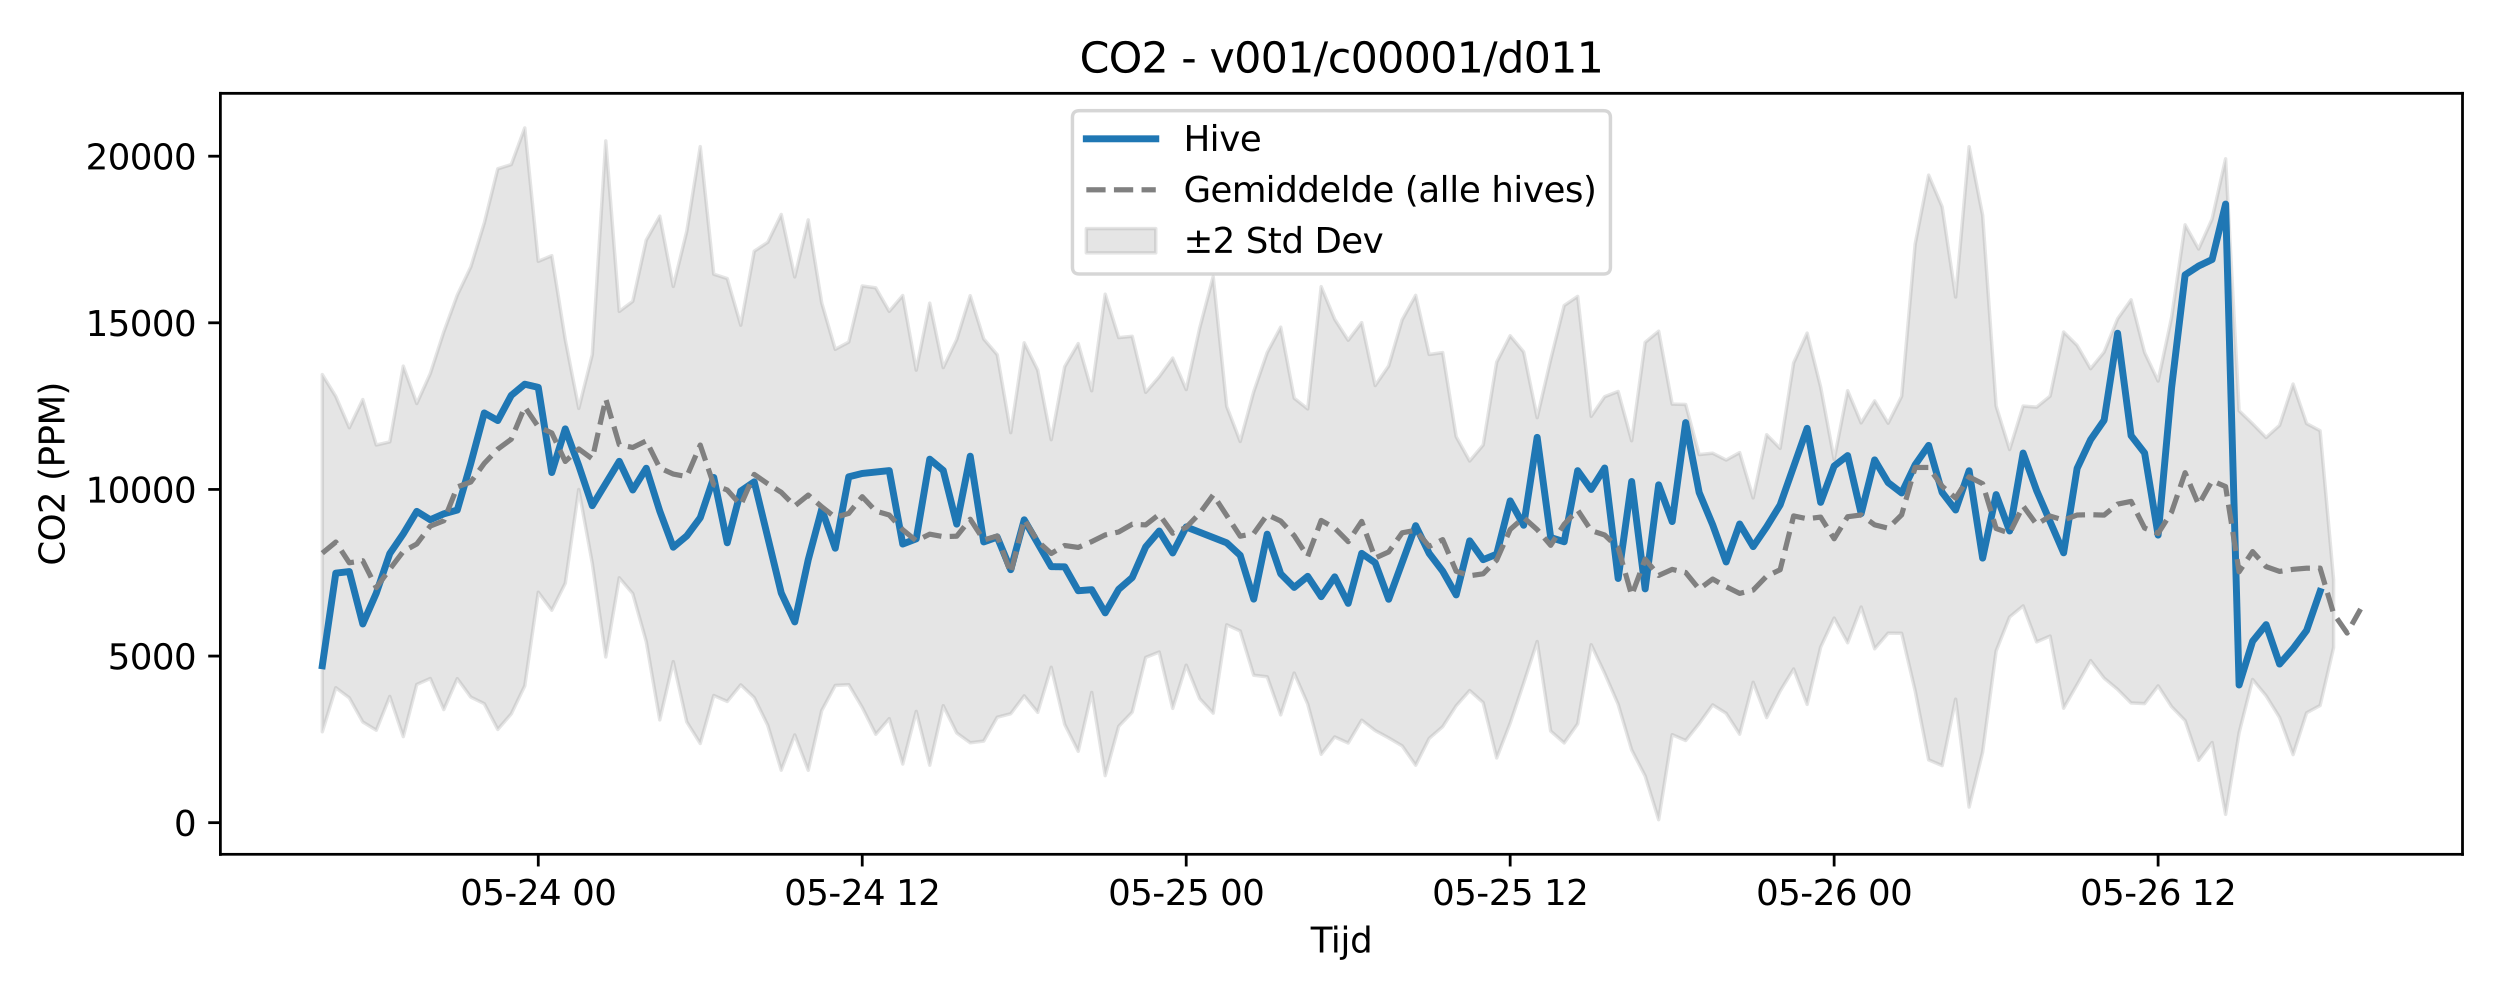 <?xml version="1.0" encoding="utf-8" standalone="no"?>
<!DOCTYPE svg PUBLIC "-//W3C//DTD SVG 1.1//EN"
  "http://www.w3.org/Graphics/SVG/1.1/DTD/svg11.dtd">
<svg xmlns:xlink="http://www.w3.org/1999/xlink" width="720pt" height="288pt" viewBox="0 0 720 288" xmlns="http://www.w3.org/2000/svg" version="1.1">
 <defs>
  <style type="text/css">*{stroke-linejoin: round; stroke-linecap: butt}</style>
 </defs>
 <g id="figure_1">
  <g id="patch_1">
   <path d="M 0 288 
L 720 288 
L 720 0 
L 0 0 
z
" style="fill: #ffffff"/>
  </g>
  <g id="axes_1">
   <g id="patch_2">
    <path d="M 63.47 246.04 
L 709.2 246.04 
L 709.2 26.88 
L 63.47 26.88 
z
" style="fill: #ffffff"/>
   </g>
   <g id="FillBetweenPolyCollection_1">
    <defs>
     <path id="m92948986f4" d="M 92.821 -180.131 
L 92.821 -77.253 
L 96.709 -89.935 
L 100.597 -87.026 
L 104.484 -80.072 
L 108.372 -77.696 
L 112.259 -87.429 
L 116.147 -75.848 
L 120.035 -90.877 
L 123.922 -92.589 
L 127.81 -83.638 
L 131.697 -92.547 
L 135.585 -87.24 
L 139.473 -85.336 
L 143.36 -77.918 
L 147.248 -82.412 
L 151.135 -90.482 
L 155.023 -117.431 
L 158.911 -112.25 
L 162.798 -120.02 
L 166.686 -147.024 
L 170.573 -125.821 
L 174.461 -98.795 
L 178.349 -121.598 
L 182.236 -117.037 
L 186.124 -103.209 
L 190.011 -80.672 
L 193.899 -97.445 
L 197.787 -80.086 
L 201.674 -73.873 
L 205.562 -87.696 
L 209.449 -85.981 
L 213.337 -90.757 
L 217.224 -87.072 
L 221.112 -79.118 
L 225 -66.188 
L 228.887 -76.339 
L 232.775 -66.159 
L 236.662 -83.351 
L 240.55 -90.594 
L 244.438 -90.806 
L 248.325 -84.259 
L 252.213 -76.525 
L 256.1 -81.026 
L 259.988 -67.964 
L 263.876 -83.109 
L 267.763 -67.62 
L 271.651 -84.766 
L 275.538 -76.906 
L 279.426 -74.081 
L 283.314 -74.567 
L 287.201 -81.436 
L 291.089 -82.438 
L 294.976 -87.59 
L 298.864 -82.84 
L 302.752 -95.821 
L 306.639 -79.373 
L 310.527 -71.632 
L 314.414 -88.594 
L 318.302 -64.614 
L 322.19 -78.826 
L 326.077 -82.901 
L 329.965 -98.661 
L 333.852 -100.218 
L 337.74 -83.985 
L 341.628 -96.435 
L 345.515 -86.782 
L 349.403 -82.611 
L 353.29 -108.056 
L 357.178 -106.29 
L 361.066 -93.534 
L 364.953 -93.077 
L 368.841 -82.117 
L 372.728 -94.152 
L 376.616 -85.252 
L 380.504 -70.772 
L 384.391 -75.77 
L 388.279 -74.005 
L 392.166 -80.584 
L 396.054 -77.593 
L 399.942 -75.478 
L 403.829 -73.182 
L 407.717 -67.614 
L 411.604 -75.339 
L 415.492 -78.713 
L 419.38 -84.722 
L 423.267 -89.133 
L 427.155 -85.651 
L 431.042 -69.713 
L 434.93 -79.729 
L 438.818 -91.239 
L 442.705 -103.239 
L 446.593 -77.458 
L 450.48 -74.034 
L 454.368 -79.531 
L 458.256 -102.323 
L 462.143 -94.085 
L 466.031 -85.161 
L 469.918 -72.027 
L 473.806 -64.51 
L 477.694 -51.922 
L 481.581 -76.417 
L 485.469 -74.733 
L 489.356 -79.592 
L 493.244 -84.991 
L 497.132 -82.556 
L 501.019 -76.548 
L 504.907 -91.505 
L 508.794 -81.324 
L 512.682 -88.973 
L 516.57 -95.33 
L 520.457 -85.125 
L 524.345 -101.605 
L 528.232 -109.998 
L 532.12 -102.885 
L 536.008 -113.173 
L 539.895 -101.148 
L 543.783 -105.651 
L 547.67 -105.608 
L 551.558 -89.081 
L 555.446 -69.163 
L 559.333 -67.503 
L 563.221 -86.644 
L 567.108 -55.57 
L 570.996 -71.392 
L 574.883 -100.527 
L 578.771 -110.307 
L 582.659 -113.505 
L 586.546 -103.131 
L 590.434 -104.815 
L 594.321 -84.032 
L 598.209 -90.827 
L 602.097 -97.745 
L 605.984 -92.701 
L 609.872 -89.447 
L 613.759 -85.543 
L 617.647 -85.359 
L 621.535 -90.466 
L 625.422 -84.474 
L 629.31 -80.471 
L 633.197 -69.025 
L 637.085 -74.161 
L 640.973 -53.468 
L 644.86 -76.961 
L 648.748 -92.318 
L 652.635 -87.614 
L 656.523 -81.358 
L 660.411 -70.669 
L 664.298 -82.699 
L 668.186 -84.816 
L 672.073 -101.52 
L 672.073 -121.053 
L 672.073 -121.053 
L 668.186 -163.949 
L 664.298 -166.022 
L 660.411 -177.396 
L 656.523 -165.511 
L 652.635 -161.989 
L 648.748 -165.955 
L 644.86 -169.697 
L 640.973 -242.265 
L 637.085 -224.912 
L 633.197 -216.28 
L 629.31 -223.256 
L 625.422 -196.599 
L 621.535 -178.256 
L 617.647 -186.484 
L 613.759 -201.662 
L 609.872 -196.18 
L 605.984 -186.598 
L 602.097 -181.804 
L 598.209 -188.521 
L 594.321 -192.388 
L 590.434 -173.911 
L 586.546 -170.753 
L 582.659 -171.055 
L 578.771 -158.538 
L 574.883 -171.062 
L 570.996 -225.987 
L 567.108 -245.761 
L 563.221 -202.451 
L 559.333 -228.451 
L 555.446 -237.565 
L 551.558 -217.679 
L 547.67 -173.844 
L 543.783 -166.111 
L 539.895 -172.547 
L 536.008 -166.207 
L 532.12 -175.484 
L 528.232 -155.679 
L 524.345 -176.548 
L 520.457 -192.07 
L 516.57 -183.498 
L 512.682 -158.866 
L 508.794 -162.808 
L 504.907 -144.596 
L 501.019 -157.655 
L 497.132 -155.511 
L 493.244 -157.482 
L 489.356 -157.079 
L 485.469 -171.518 
L 481.581 -171.62 
L 477.694 -192.622 
L 473.806 -189.4 
L 469.918 -161.06 
L 466.031 -175.26 
L 462.143 -173.754 
L 458.256 -168.086 
L 454.368 -202.642 
L 450.48 -200.001 
L 446.593 -184.437 
L 442.705 -167.715 
L 438.818 -186.642 
L 434.93 -191.296 
L 431.042 -183.701 
L 427.155 -159.849 
L 423.267 -155.225 
L 419.38 -162.24 
L 415.492 -186.461 
L 411.604 -185.912 
L 407.717 -202.949 
L 403.829 -195.923 
L 399.942 -182.619 
L 396.054 -176.964 
L 392.166 -195.097 
L 388.279 -190.007 
L 384.391 -196.066 
L 380.504 -205.449 
L 376.616 -170.229 
L 372.728 -173.326 
L 368.841 -193.778 
L 364.953 -186.462 
L 361.066 -175.15 
L 357.178 -160.853 
L 353.29 -170.952 
L 349.403 -208.352 
L 345.515 -193.526 
L 341.628 -175.803 
L 337.74 -184.883 
L 333.852 -179.51 
L 329.965 -175.006 
L 326.077 -191.148 
L 322.19 -190.761 
L 318.302 -203.283 
L 314.414 -175.446 
L 310.527 -189.049 
L 306.639 -182.414 
L 302.752 -161.366 
L 298.864 -181.404 
L 294.976 -189.279 
L 291.089 -163.396 
L 287.201 -185.848 
L 283.314 -190.381 
L 279.426 -202.838 
L 275.538 -190.242 
L 271.651 -182.123 
L 267.763 -200.7 
L 263.876 -181.401 
L 259.988 -202.89 
L 256.1 -198.323 
L 252.213 -205.109 
L 248.325 -205.641 
L 244.438 -189.485 
L 240.55 -187.39 
L 236.662 -200.753 
L 232.775 -224.683 
L 228.887 -208.248 
L 225 -226.24 
L 221.112 -218.23 
L 217.224 -215.66 
L 213.337 -194.335 
L 209.449 -207.772 
L 205.562 -209.036 
L 201.674 -245.778 
L 197.787 -221.371 
L 193.899 -205.503 
L 190.011 -225.753 
L 186.124 -218.851 
L 182.236 -201.218 
L 178.349 -198.311 
L 174.461 -247.429 
L 170.573 -185.879 
L 166.686 -170.373 
L 162.798 -190.18 
L 158.911 -214.366 
L 155.023 -212.741 
L 151.135 -251.158 
L 147.248 -240.605 
L 143.36 -239.387 
L 139.473 -223.767 
L 135.585 -211.12 
L 131.697 -202.992 
L 127.81 -192.398 
L 123.922 -180.41 
L 120.035 -171.786 
L 116.147 -182.557 
L 112.259 -160.742 
L 108.372 -159.839 
L 104.484 -172.931 
L 100.597 -164.815 
L 96.709 -173.835 
L 92.821 -180.131 
z
" style="stroke: #808080; stroke-opacity: 0.2"/>
    </defs>
    <g clip-path="url(#pe84a7d8833)">
     <use xlink:href="#m92948986f4" x="0" y="288" style="fill: #808080; fill-opacity: 0.2; stroke: #808080; stroke-opacity: 0.2"/>
    </g>
   </g>
   <g id="matplotlib.axis_1">
    <g id="xtick_1">
     <g id="line2d_1">
      <defs>
       <path id="m0f12d6bbbd" d="M 0 0 
L 0 3.5 
" style="stroke: #000000; stroke-width: 0.8"/>
      </defs>
      <g>
       <use xlink:href="#m0f12d6bbbd" x="155.023" y="246.04" style="stroke: #000000; stroke-width: 0.8"/>
      </g>
     </g>
     <g id="text_1">
      <!-- 05-24 00 -->
      <g transform="translate(132.542 260.638) scale(0.1 -0.1)">
       <defs>
        <path id="DejaVuSans-30" d="M 2034 4250 
Q 1547 4250 1301 3770 
Q 1056 3291 1056 2328 
Q 1056 1369 1301 889 
Q 1547 409 2034 409 
Q 2525 409 2770 889 
Q 3016 1369 3016 2328 
Q 3016 3291 2770 3770 
Q 2525 4250 2034 4250 
z
M 2034 4750 
Q 2819 4750 3233 4129 
Q 3647 3509 3647 2328 
Q 3647 1150 3233 529 
Q 2819 -91 2034 -91 
Q 1250 -91 836 529 
Q 422 1150 422 2328 
Q 422 3509 836 4129 
Q 1250 4750 2034 4750 
z
" transform="scale(0.016)"/>
        <path id="DejaVuSans-35" d="M 691 4666 
L 3169 4666 
L 3169 4134 
L 1269 4134 
L 1269 2991 
Q 1406 3038 1543 3061 
Q 1681 3084 1819 3084 
Q 2600 3084 3056 2656 
Q 3513 2228 3513 1497 
Q 3513 744 3044 326 
Q 2575 -91 1722 -91 
Q 1428 -91 1123 -41 
Q 819 9 494 109 
L 494 744 
Q 775 591 1075 516 
Q 1375 441 1709 441 
Q 2250 441 2565 725 
Q 2881 1009 2881 1497 
Q 2881 1984 2565 2268 
Q 2250 2553 1709 2553 
Q 1456 2553 1204 2497 
Q 953 2441 691 2322 
L 691 4666 
z
" transform="scale(0.016)"/>
        <path id="DejaVuSans-2d" d="M 313 2009 
L 1997 2009 
L 1997 1497 
L 313 1497 
L 313 2009 
z
" transform="scale(0.016)"/>
        <path id="DejaVuSans-32" d="M 1228 531 
L 3431 531 
L 3431 0 
L 469 0 
L 469 531 
Q 828 903 1448 1529 
Q 2069 2156 2228 2338 
Q 2531 2678 2651 2914 
Q 2772 3150 2772 3378 
Q 2772 3750 2511 3984 
Q 2250 4219 1831 4219 
Q 1534 4219 1204 4116 
Q 875 4013 500 3803 
L 500 4441 
Q 881 4594 1212 4672 
Q 1544 4750 1819 4750 
Q 2544 4750 2975 4387 
Q 3406 4025 3406 3419 
Q 3406 3131 3298 2873 
Q 3191 2616 2906 2266 
Q 2828 2175 2409 1742 
Q 1991 1309 1228 531 
z
" transform="scale(0.016)"/>
        <path id="DejaVuSans-34" d="M 2419 4116 
L 825 1625 
L 2419 1625 
L 2419 4116 
z
M 2253 4666 
L 3047 4666 
L 3047 1625 
L 3713 1625 
L 3713 1100 
L 3047 1100 
L 3047 0 
L 2419 0 
L 2419 1100 
L 313 1100 
L 313 1709 
L 2253 4666 
z
" transform="scale(0.016)"/>
        <path id="DejaVuSans-20" transform="scale(0.016)"/>
       </defs>
       <use xlink:href="#DejaVuSans-30"/>
       <use xlink:href="#DejaVuSans-35" transform="translate(63.623 0)"/>
       <use xlink:href="#DejaVuSans-2d" transform="translate(127.246 0)"/>
       <use xlink:href="#DejaVuSans-32" transform="translate(163.33 0)"/>
       <use xlink:href="#DejaVuSans-34" transform="translate(226.953 0)"/>
       <use xlink:href="#DejaVuSans-20" transform="translate(290.576 0)"/>
       <use xlink:href="#DejaVuSans-30" transform="translate(322.363 0)"/>
       <use xlink:href="#DejaVuSans-30" transform="translate(385.986 0)"/>
      </g>
     </g>
    </g>
    <g id="xtick_2">
     <g id="line2d_2">
      <g>
       <use xlink:href="#m0f12d6bbbd" x="248.325" y="246.04" style="stroke: #000000; stroke-width: 0.8"/>
      </g>
     </g>
     <g id="text_2">
      <!-- 05-24 12 -->
      <g transform="translate(225.845 260.638) scale(0.1 -0.1)">
       <defs>
        <path id="DejaVuSans-31" d="M 794 531 
L 1825 531 
L 1825 4091 
L 703 3866 
L 703 4441 
L 1819 4666 
L 2450 4666 
L 2450 531 
L 3481 531 
L 3481 0 
L 794 0 
L 794 531 
z
" transform="scale(0.016)"/>
       </defs>
       <use xlink:href="#DejaVuSans-30"/>
       <use xlink:href="#DejaVuSans-35" transform="translate(63.623 0)"/>
       <use xlink:href="#DejaVuSans-2d" transform="translate(127.246 0)"/>
       <use xlink:href="#DejaVuSans-32" transform="translate(163.33 0)"/>
       <use xlink:href="#DejaVuSans-34" transform="translate(226.953 0)"/>
       <use xlink:href="#DejaVuSans-20" transform="translate(290.576 0)"/>
       <use xlink:href="#DejaVuSans-31" transform="translate(322.363 0)"/>
       <use xlink:href="#DejaVuSans-32" transform="translate(385.986 0)"/>
      </g>
     </g>
    </g>
    <g id="xtick_3">
     <g id="line2d_3">
      <g>
       <use xlink:href="#m0f12d6bbbd" x="341.628" y="246.04" style="stroke: #000000; stroke-width: 0.8"/>
      </g>
     </g>
     <g id="text_3">
      <!-- 05-25 00 -->
      <g transform="translate(319.147 260.638) scale(0.1 -0.1)">
       <use xlink:href="#DejaVuSans-30"/>
       <use xlink:href="#DejaVuSans-35" transform="translate(63.623 0)"/>
       <use xlink:href="#DejaVuSans-2d" transform="translate(127.246 0)"/>
       <use xlink:href="#DejaVuSans-32" transform="translate(163.33 0)"/>
       <use xlink:href="#DejaVuSans-35" transform="translate(226.953 0)"/>
       <use xlink:href="#DejaVuSans-20" transform="translate(290.576 0)"/>
       <use xlink:href="#DejaVuSans-30" transform="translate(322.363 0)"/>
       <use xlink:href="#DejaVuSans-30" transform="translate(385.986 0)"/>
      </g>
     </g>
    </g>
    <g id="xtick_4">
     <g id="line2d_4">
      <g>
       <use xlink:href="#m0f12d6bbbd" x="434.93" y="246.04" style="stroke: #000000; stroke-width: 0.8"/>
      </g>
     </g>
     <g id="text_4">
      <!-- 05-25 12 -->
      <g transform="translate(412.45 260.638) scale(0.1 -0.1)">
       <use xlink:href="#DejaVuSans-30"/>
       <use xlink:href="#DejaVuSans-35" transform="translate(63.623 0)"/>
       <use xlink:href="#DejaVuSans-2d" transform="translate(127.246 0)"/>
       <use xlink:href="#DejaVuSans-32" transform="translate(163.33 0)"/>
       <use xlink:href="#DejaVuSans-35" transform="translate(226.953 0)"/>
       <use xlink:href="#DejaVuSans-20" transform="translate(290.576 0)"/>
       <use xlink:href="#DejaVuSans-31" transform="translate(322.363 0)"/>
       <use xlink:href="#DejaVuSans-32" transform="translate(385.986 0)"/>
      </g>
     </g>
    </g>
    <g id="xtick_5">
     <g id="line2d_5">
      <g>
       <use xlink:href="#m0f12d6bbbd" x="528.232" y="246.04" style="stroke: #000000; stroke-width: 0.8"/>
      </g>
     </g>
     <g id="text_5">
      <!-- 05-26 00 -->
      <g transform="translate(505.752 260.638) scale(0.1 -0.1)">
       <defs>
        <path id="DejaVuSans-36" d="M 2113 2584 
Q 1688 2584 1439 2293 
Q 1191 2003 1191 1497 
Q 1191 994 1439 701 
Q 1688 409 2113 409 
Q 2538 409 2786 701 
Q 3034 994 3034 1497 
Q 3034 2003 2786 2293 
Q 2538 2584 2113 2584 
z
M 3366 4563 
L 3366 3988 
Q 3128 4100 2886 4159 
Q 2644 4219 2406 4219 
Q 1781 4219 1451 3797 
Q 1122 3375 1075 2522 
Q 1259 2794 1537 2939 
Q 1816 3084 2150 3084 
Q 2853 3084 3261 2657 
Q 3669 2231 3669 1497 
Q 3669 778 3244 343 
Q 2819 -91 2113 -91 
Q 1303 -91 875 529 
Q 447 1150 447 2328 
Q 447 3434 972 4092 
Q 1497 4750 2381 4750 
Q 2619 4750 2861 4703 
Q 3103 4656 3366 4563 
z
" transform="scale(0.016)"/>
       </defs>
       <use xlink:href="#DejaVuSans-30"/>
       <use xlink:href="#DejaVuSans-35" transform="translate(63.623 0)"/>
       <use xlink:href="#DejaVuSans-2d" transform="translate(127.246 0)"/>
       <use xlink:href="#DejaVuSans-32" transform="translate(163.33 0)"/>
       <use xlink:href="#DejaVuSans-36" transform="translate(226.953 0)"/>
       <use xlink:href="#DejaVuSans-20" transform="translate(290.576 0)"/>
       <use xlink:href="#DejaVuSans-30" transform="translate(322.363 0)"/>
       <use xlink:href="#DejaVuSans-30" transform="translate(385.986 0)"/>
      </g>
     </g>
    </g>
    <g id="xtick_6">
     <g id="line2d_6">
      <g>
       <use xlink:href="#m0f12d6bbbd" x="621.535" y="246.04" style="stroke: #000000; stroke-width: 0.8"/>
      </g>
     </g>
     <g id="text_6">
      <!-- 05-26 12 -->
      <g transform="translate(599.054 260.638) scale(0.1 -0.1)">
       <use xlink:href="#DejaVuSans-30"/>
       <use xlink:href="#DejaVuSans-35" transform="translate(63.623 0)"/>
       <use xlink:href="#DejaVuSans-2d" transform="translate(127.246 0)"/>
       <use xlink:href="#DejaVuSans-32" transform="translate(163.33 0)"/>
       <use xlink:href="#DejaVuSans-36" transform="translate(226.953 0)"/>
       <use xlink:href="#DejaVuSans-20" transform="translate(290.576 0)"/>
       <use xlink:href="#DejaVuSans-31" transform="translate(322.363 0)"/>
       <use xlink:href="#DejaVuSans-32" transform="translate(385.986 0)"/>
      </g>
     </g>
    </g>
    <g id="text_7">
     <!-- Tijd -->
     <g transform="translate(377.485 274.317) scale(0.1 -0.1)">
      <defs>
       <path id="DejaVuSans-54" d="M -19 4666 
L 3928 4666 
L 3928 4134 
L 2272 4134 
L 2272 0 
L 1638 0 
L 1638 4134 
L -19 4134 
L -19 4666 
z
" transform="scale(0.016)"/>
       <path id="DejaVuSans-69" d="M 603 3500 
L 1178 3500 
L 1178 0 
L 603 0 
L 603 3500 
z
M 603 4863 
L 1178 4863 
L 1178 4134 
L 603 4134 
L 603 4863 
z
" transform="scale(0.016)"/>
       <path id="DejaVuSans-6a" d="M 603 3500 
L 1178 3500 
L 1178 -63 
Q 1178 -731 923 -1031 
Q 669 -1331 103 -1331 
L -116 -1331 
L -116 -844 
L 38 -844 
Q 366 -844 484 -692 
Q 603 -541 603 -63 
L 603 3500 
z
M 603 4863 
L 1178 4863 
L 1178 4134 
L 603 4134 
L 603 4863 
z
" transform="scale(0.016)"/>
       <path id="DejaVuSans-64" d="M 2906 2969 
L 2906 4863 
L 3481 4863 
L 3481 0 
L 2906 0 
L 2906 525 
Q 2725 213 2448 61 
Q 2172 -91 1784 -91 
Q 1150 -91 751 415 
Q 353 922 353 1747 
Q 353 2572 751 3078 
Q 1150 3584 1784 3584 
Q 2172 3584 2448 3432 
Q 2725 3281 2906 2969 
z
M 947 1747 
Q 947 1113 1208 752 
Q 1469 391 1925 391 
Q 2381 391 2643 752 
Q 2906 1113 2906 1747 
Q 2906 2381 2643 2742 
Q 2381 3103 1925 3103 
Q 1469 3103 1208 2742 
Q 947 2381 947 1747 
z
" transform="scale(0.016)"/>
      </defs>
      <use xlink:href="#DejaVuSans-54"/>
      <use xlink:href="#DejaVuSans-69" transform="translate(57.959 0)"/>
      <use xlink:href="#DejaVuSans-6a" transform="translate(85.742 0)"/>
      <use xlink:href="#DejaVuSans-64" transform="translate(113.525 0)"/>
     </g>
    </g>
   </g>
   <g id="matplotlib.axis_2">
    <g id="ytick_1">
     <g id="line2d_7">
      <defs>
       <path id="m4c206a069d" d="M 0 0 
L -3.5 0 
" style="stroke: #000000; stroke-width: 0.8"/>
      </defs>
      <g>
       <use xlink:href="#m4c206a069d" x="63.47" y="236.93" style="stroke: #000000; stroke-width: 0.8"/>
      </g>
     </g>
     <g id="text_8">
      <!-- 0 -->
      <g transform="translate(50.108 240.729) scale(0.1 -0.1)">
       <use xlink:href="#DejaVuSans-30"/>
      </g>
     </g>
    </g>
    <g id="ytick_2">
     <g id="line2d_8">
      <g>
       <use xlink:href="#m4c206a069d" x="63.47" y="188.943" style="stroke: #000000; stroke-width: 0.8"/>
      </g>
     </g>
     <g id="text_9">
      <!-- 5000 -->
      <g transform="translate(31.02 192.742) scale(0.1 -0.1)">
       <use xlink:href="#DejaVuSans-35"/>
       <use xlink:href="#DejaVuSans-30" transform="translate(63.623 0)"/>
       <use xlink:href="#DejaVuSans-30" transform="translate(127.246 0)"/>
       <use xlink:href="#DejaVuSans-30" transform="translate(190.869 0)"/>
      </g>
     </g>
    </g>
    <g id="ytick_3">
     <g id="line2d_9">
      <g>
       <use xlink:href="#m4c206a069d" x="63.47" y="140.956" style="stroke: #000000; stroke-width: 0.8"/>
      </g>
     </g>
     <g id="text_10">
      <!-- 10000 -->
      <g transform="translate(24.657 144.756) scale(0.1 -0.1)">
       <use xlink:href="#DejaVuSans-31"/>
       <use xlink:href="#DejaVuSans-30" transform="translate(63.623 0)"/>
       <use xlink:href="#DejaVuSans-30" transform="translate(127.246 0)"/>
       <use xlink:href="#DejaVuSans-30" transform="translate(190.869 0)"/>
       <use xlink:href="#DejaVuSans-30" transform="translate(254.492 0)"/>
      </g>
     </g>
    </g>
    <g id="ytick_4">
     <g id="line2d_10">
      <g>
       <use xlink:href="#m4c206a069d" x="63.47" y="92.969" style="stroke: #000000; stroke-width: 0.8"/>
      </g>
     </g>
     <g id="text_11">
      <!-- 15000 -->
      <g transform="translate(24.657 96.769) scale(0.1 -0.1)">
       <use xlink:href="#DejaVuSans-31"/>
       <use xlink:href="#DejaVuSans-35" transform="translate(63.623 0)"/>
       <use xlink:href="#DejaVuSans-30" transform="translate(127.246 0)"/>
       <use xlink:href="#DejaVuSans-30" transform="translate(190.869 0)"/>
       <use xlink:href="#DejaVuSans-30" transform="translate(254.492 0)"/>
      </g>
     </g>
    </g>
    <g id="ytick_5">
     <g id="line2d_11">
      <g>
       <use xlink:href="#m4c206a069d" x="63.47" y="44.982" style="stroke: #000000; stroke-width: 0.8"/>
      </g>
     </g>
     <g id="text_12">
      <!-- 20000 -->
      <g transform="translate(24.657 48.782) scale(0.1 -0.1)">
       <use xlink:href="#DejaVuSans-32"/>
       <use xlink:href="#DejaVuSans-30" transform="translate(63.623 0)"/>
       <use xlink:href="#DejaVuSans-30" transform="translate(127.246 0)"/>
       <use xlink:href="#DejaVuSans-30" transform="translate(190.869 0)"/>
       <use xlink:href="#DejaVuSans-30" transform="translate(254.492 0)"/>
      </g>
     </g>
    </g>
    <g id="text_13">
     <!-- CO2 (PPM) -->
     <g transform="translate(18.578 162.903) rotate(-90) scale(0.1 -0.1)">
      <defs>
       <path id="DejaVuSans-43" d="M 4122 4306 
L 4122 3641 
Q 3803 3938 3442 4084 
Q 3081 4231 2675 4231 
Q 1875 4231 1450 3742 
Q 1025 3253 1025 2328 
Q 1025 1406 1450 917 
Q 1875 428 2675 428 
Q 3081 428 3442 575 
Q 3803 722 4122 1019 
L 4122 359 
Q 3791 134 3420 21 
Q 3050 -91 2638 -91 
Q 1578 -91 968 557 
Q 359 1206 359 2328 
Q 359 3453 968 4101 
Q 1578 4750 2638 4750 
Q 3056 4750 3426 4639 
Q 3797 4528 4122 4306 
z
" transform="scale(0.016)"/>
       <path id="DejaVuSans-4f" d="M 2522 4238 
Q 1834 4238 1429 3725 
Q 1025 3213 1025 2328 
Q 1025 1447 1429 934 
Q 1834 422 2522 422 
Q 3209 422 3611 934 
Q 4013 1447 4013 2328 
Q 4013 3213 3611 3725 
Q 3209 4238 2522 4238 
z
M 2522 4750 
Q 3503 4750 4090 4092 
Q 4678 3434 4678 2328 
Q 4678 1225 4090 567 
Q 3503 -91 2522 -91 
Q 1538 -91 948 565 
Q 359 1222 359 2328 
Q 359 3434 948 4092 
Q 1538 4750 2522 4750 
z
" transform="scale(0.016)"/>
       <path id="DejaVuSans-28" d="M 1984 4856 
Q 1566 4138 1362 3434 
Q 1159 2731 1159 2009 
Q 1159 1288 1364 580 
Q 1569 -128 1984 -844 
L 1484 -844 
Q 1016 -109 783 600 
Q 550 1309 550 2009 
Q 550 2706 781 3412 
Q 1013 4119 1484 4856 
L 1984 4856 
z
" transform="scale(0.016)"/>
       <path id="DejaVuSans-50" d="M 1259 4147 
L 1259 2394 
L 2053 2394 
Q 2494 2394 2734 2622 
Q 2975 2850 2975 3272 
Q 2975 3691 2734 3919 
Q 2494 4147 2053 4147 
L 1259 4147 
z
M 628 4666 
L 2053 4666 
Q 2838 4666 3239 4311 
Q 3641 3956 3641 3272 
Q 3641 2581 3239 2228 
Q 2838 1875 2053 1875 
L 1259 1875 
L 1259 0 
L 628 0 
L 628 4666 
z
" transform="scale(0.016)"/>
       <path id="DejaVuSans-4d" d="M 628 4666 
L 1569 4666 
L 2759 1491 
L 3956 4666 
L 4897 4666 
L 4897 0 
L 4281 0 
L 4281 4097 
L 3078 897 
L 2444 897 
L 1241 4097 
L 1241 0 
L 628 0 
L 628 4666 
z
" transform="scale(0.016)"/>
       <path id="DejaVuSans-29" d="M 513 4856 
L 1013 4856 
Q 1481 4119 1714 3412 
Q 1947 2706 1947 2009 
Q 1947 1309 1714 600 
Q 1481 -109 1013 -844 
L 513 -844 
Q 928 -128 1133 580 
Q 1338 1288 1338 2009 
Q 1338 2731 1133 3434 
Q 928 4138 513 4856 
z
" transform="scale(0.016)"/>
      </defs>
      <use xlink:href="#DejaVuSans-43"/>
      <use xlink:href="#DejaVuSans-4f" transform="translate(69.824 0)"/>
      <use xlink:href="#DejaVuSans-32" transform="translate(148.535 0)"/>
      <use xlink:href="#DejaVuSans-20" transform="translate(212.158 0)"/>
      <use xlink:href="#DejaVuSans-28" transform="translate(243.945 0)"/>
      <use xlink:href="#DejaVuSans-50" transform="translate(282.959 0)"/>
      <use xlink:href="#DejaVuSans-50" transform="translate(343.262 0)"/>
      <use xlink:href="#DejaVuSans-4d" transform="translate(403.564 0)"/>
      <use xlink:href="#DejaVuSans-29" transform="translate(489.844 0)"/>
     </g>
    </g>
   </g>
   <g id="line2d_12">
    <path d="M 92.821 191.736 
L 96.709 165.065 
L 100.597 164.611 
L 104.484 179.701 
L 108.372 170.819 
L 112.259 159.434 
L 116.147 153.74 
L 120.035 147.281 
L 123.922 149.687 
L 127.81 147.988 
L 131.697 146.897 
L 135.585 133.448 
L 139.473 118.93 
L 143.36 121.122 
L 147.248 113.866 
L 151.135 110.651 
L 155.023 111.572 
L 158.911 136.084 
L 162.798 123.521 
L 166.686 134.097 
L 170.573 145.637 
L 178.349 132.866 
L 182.236 141.113 
L 186.124 134.857 
L 190.011 147.195 
L 193.899 157.598 
L 197.787 154.335 
L 201.674 149.095 
L 205.562 137.517 
L 209.449 156.322 
L 213.337 141.427 
L 217.224 138.758 
L 225 170.775 
L 228.887 179.106 
L 232.775 161.197 
L 236.662 146.638 
L 240.55 157.886 
L 244.438 137.322 
L 248.325 136.354 
L 256.1 135.534 
L 259.988 156.686 
L 263.876 155.184 
L 267.763 132.247 
L 271.651 135.476 
L 275.538 150.947 
L 279.426 131.392 
L 283.314 156.072 
L 287.201 154.685 
L 291.089 164.067 
L 294.976 149.709 
L 302.752 163.19 
L 306.639 163.251 
L 310.527 170.132 
L 314.414 169.828 
L 318.302 176.499 
L 322.19 169.716 
L 326.077 166.338 
L 329.965 157.499 
L 333.852 152.94 
L 337.74 159.252 
L 341.628 151.763 
L 353.29 156.331 
L 357.178 159.93 
L 361.066 172.541 
L 364.953 153.841 
L 368.841 165.247 
L 372.728 169.168 
L 376.616 165.989 
L 380.504 171.841 
L 384.391 166.135 
L 388.279 173.77 
L 392.166 159.374 
L 396.054 162.083 
L 399.942 172.589 
L 407.717 151.398 
L 411.604 159.374 
L 415.492 164.489 
L 419.38 171.332 
L 423.267 155.765 
L 427.155 161.188 
L 431.042 159.604 
L 434.93 144.258 
L 438.818 151.273 
L 442.705 125.965 
L 446.593 154.805 
L 450.48 156.029 
L 454.368 135.556 
L 458.256 140.963 
L 462.143 134.792 
L 466.031 166.597 
L 469.918 138.677 
L 473.806 169.595 
L 477.694 139.637 
L 481.581 150.208 
L 485.469 121.714 
L 489.356 141.836 
L 493.244 151.13 
L 497.132 161.843 
L 501.019 150.912 
L 504.907 157.425 
L 508.794 151.728 
L 512.682 145.413 
L 520.457 123.358 
L 524.345 144.677 
L 528.232 134.216 
L 532.12 131.212 
L 536.008 147.898 
L 539.895 132.453 
L 543.783 138.989 
L 547.67 141.974 
L 551.558 133.87 
L 555.446 128.278 
L 559.333 141.82 
L 563.221 146.875 
L 567.108 135.585 
L 570.996 160.732 
L 574.883 142.447 
L 578.771 152.921 
L 582.659 130.481 
L 586.546 141.273 
L 594.321 159.211 
L 598.209 134.905 
L 602.097 126.631 
L 605.984 121.023 
L 609.872 95.973 
L 613.759 125.461 
L 617.647 130.471 
L 621.535 154.105 
L 625.422 111.593 
L 629.31 79.154 
L 633.197 76.612 
L 637.085 74.744 
L 640.973 58.779 
L 644.86 197.274 
L 648.748 184.677 
L 652.635 179.902 
L 656.523 191.242 
L 660.411 186.779 
L 664.298 181.582 
L 668.186 170.353 
L 668.186 170.353 
" clip-path="url(#pe84a7d8833)" style="fill: none; stroke: #1f77b4; stroke-width: 2; stroke-linecap: square"/>
   </g>
   <g id="line2d_13">
    <path d="M 92.821 159.308 
L 96.709 156.115 
L 100.597 162.08 
L 104.484 161.499 
L 108.372 169.233 
L 112.259 163.915 
L 116.147 158.798 
L 120.035 156.668 
L 123.922 151.501 
L 127.81 149.982 
L 131.697 140.231 
L 135.585 138.82 
L 139.473 133.448 
L 143.36 129.347 
L 147.248 126.491 
L 151.135 117.18 
L 155.023 122.914 
L 158.911 124.692 
L 162.798 132.9 
L 166.686 129.302 
L 170.573 132.15 
L 174.461 114.888 
L 178.349 128.045 
L 182.236 128.872 
L 186.124 126.97 
L 190.011 134.787 
L 193.899 136.526 
L 197.787 137.271 
L 201.674 128.174 
L 205.562 139.634 
L 209.449 141.124 
L 213.337 145.454 
L 217.224 136.634 
L 221.112 139.326 
L 225 141.786 
L 228.887 145.706 
L 232.775 142.579 
L 236.662 145.948 
L 240.55 149.008 
L 244.438 147.854 
L 248.325 143.05 
L 252.213 147.183 
L 256.1 148.325 
L 259.988 152.573 
L 263.876 155.745 
L 267.763 153.84 
L 271.651 154.555 
L 275.538 154.426 
L 279.426 149.54 
L 283.314 155.526 
L 287.201 154.358 
L 291.089 165.083 
L 294.976 149.566 
L 298.864 155.878 
L 302.752 159.407 
L 306.639 157.107 
L 310.527 157.66 
L 314.414 155.98 
L 318.302 154.051 
L 322.19 153.206 
L 326.077 150.975 
L 329.965 151.166 
L 333.852 148.136 
L 337.74 153.566 
L 341.628 151.881 
L 345.515 147.846 
L 349.403 142.519 
L 357.178 154.428 
L 361.066 153.658 
L 364.953 148.23 
L 368.841 150.052 
L 372.728 154.261 
L 376.616 160.259 
L 380.504 149.889 
L 384.391 152.082 
L 388.279 155.994 
L 392.166 150.159 
L 396.054 160.721 
L 399.942 158.951 
L 403.829 153.447 
L 407.717 152.719 
L 411.604 157.374 
L 415.492 155.413 
L 419.38 164.519 
L 423.267 165.821 
L 427.155 165.25 
L 431.042 161.293 
L 434.93 152.488 
L 438.818 149.06 
L 442.705 152.523 
L 446.593 157.053 
L 450.48 150.983 
L 454.368 146.913 
L 458.256 152.796 
L 462.143 154.08 
L 466.031 157.79 
L 469.918 171.457 
L 473.806 161.045 
L 477.694 165.728 
L 481.581 163.981 
L 485.469 164.874 
L 489.356 169.665 
L 493.244 166.764 
L 497.132 168.966 
L 501.019 170.899 
L 504.907 169.949 
L 508.794 165.934 
L 512.682 164.08 
L 516.57 148.586 
L 520.457 149.403 
L 524.345 148.923 
L 528.232 155.161 
L 532.12 148.815 
L 536.008 148.31 
L 539.895 151.153 
L 543.783 152.119 
L 547.67 148.274 
L 551.558 134.62 
L 555.446 134.636 
L 559.333 140.023 
L 563.221 143.452 
L 567.108 137.335 
L 570.996 139.31 
L 574.883 152.205 
L 578.771 153.577 
L 582.659 145.72 
L 586.546 151.058 
L 590.434 148.637 
L 594.321 149.79 
L 598.209 148.326 
L 602.097 148.226 
L 605.984 148.35 
L 609.872 145.187 
L 613.759 144.397 
L 617.647 152.079 
L 621.535 153.639 
L 625.422 147.463 
L 629.31 136.137 
L 633.197 145.347 
L 637.085 138.464 
L 640.973 140.133 
L 644.86 164.671 
L 648.748 158.864 
L 652.635 163.199 
L 656.523 164.566 
L 660.411 163.967 
L 664.298 163.639 
L 668.186 163.618 
L 672.073 176.713 
L 675.961 182.318 
L 679.849 175.401 
L 679.849 175.401 
" clip-path="url(#pe84a7d8833)" style="fill: none; stroke-dasharray: 5.55,2.4; stroke-dashoffset: 0; stroke: #808080; stroke-width: 1.5"/>
   </g>
   <g id="patch_3">
    <path d="M 63.47 246.04 
L 63.47 26.88 
" style="fill: none; stroke: #000000; stroke-width: 0.8; stroke-linejoin: miter; stroke-linecap: square"/>
   </g>
   <g id="patch_4">
    <path d="M 709.2 246.04 
L 709.2 26.88 
" style="fill: none; stroke: #000000; stroke-width: 0.8; stroke-linejoin: miter; stroke-linecap: square"/>
   </g>
   <g id="patch_5">
    <path d="M 63.47 246.04 
L 709.2 246.04 
" style="fill: none; stroke: #000000; stroke-width: 0.8; stroke-linejoin: miter; stroke-linecap: square"/>
   </g>
   <g id="patch_6">
    <path d="M 63.47 26.88 
L 709.2 26.88 
" style="fill: none; stroke: #000000; stroke-width: 0.8; stroke-linejoin: miter; stroke-linecap: square"/>
   </g>
   <g id="text_14">
    <!-- CO2 - v001/c00001/d011 -->
    <g transform="translate(310.932 20.88) scale(0.12 -0.12)">
     <defs>
      <path id="DejaVuSans-76" d="M 191 3500 
L 800 3500 
L 1894 563 
L 2988 3500 
L 3597 3500 
L 2284 0 
L 1503 0 
L 191 3500 
z
" transform="scale(0.016)"/>
      <path id="DejaVuSans-2f" d="M 1625 4666 
L 2156 4666 
L 531 -594 
L 0 -594 
L 1625 4666 
z
" transform="scale(0.016)"/>
      <path id="DejaVuSans-63" d="M 3122 3366 
L 3122 2828 
Q 2878 2963 2633 3030 
Q 2388 3097 2138 3097 
Q 1578 3097 1268 2742 
Q 959 2388 959 1747 
Q 959 1106 1268 751 
Q 1578 397 2138 397 
Q 2388 397 2633 464 
Q 2878 531 3122 666 
L 3122 134 
Q 2881 22 2623 -34 
Q 2366 -91 2075 -91 
Q 1284 -91 818 406 
Q 353 903 353 1747 
Q 353 2603 823 3093 
Q 1294 3584 2113 3584 
Q 2378 3584 2631 3529 
Q 2884 3475 3122 3366 
z
" transform="scale(0.016)"/>
     </defs>
     <use xlink:href="#DejaVuSans-43"/>
     <use xlink:href="#DejaVuSans-4f" transform="translate(69.824 0)"/>
     <use xlink:href="#DejaVuSans-32" transform="translate(148.535 0)"/>
     <use xlink:href="#DejaVuSans-20" transform="translate(212.158 0)"/>
     <use xlink:href="#DejaVuSans-2d" transform="translate(243.945 0)"/>
     <use xlink:href="#DejaVuSans-20" transform="translate(280.029 0)"/>
     <use xlink:href="#DejaVuSans-76" transform="translate(311.816 0)"/>
     <use xlink:href="#DejaVuSans-30" transform="translate(370.996 0)"/>
     <use xlink:href="#DejaVuSans-30" transform="translate(434.619 0)"/>
     <use xlink:href="#DejaVuSans-31" transform="translate(498.242 0)"/>
     <use xlink:href="#DejaVuSans-2f" transform="translate(561.865 0)"/>
     <use xlink:href="#DejaVuSans-63" transform="translate(595.557 0)"/>
     <use xlink:href="#DejaVuSans-30" transform="translate(650.537 0)"/>
     <use xlink:href="#DejaVuSans-30" transform="translate(714.16 0)"/>
     <use xlink:href="#DejaVuSans-30" transform="translate(777.783 0)"/>
     <use xlink:href="#DejaVuSans-30" transform="translate(841.406 0)"/>
     <use xlink:href="#DejaVuSans-31" transform="translate(905.029 0)"/>
     <use xlink:href="#DejaVuSans-2f" transform="translate(968.652 0)"/>
     <use xlink:href="#DejaVuSans-64" transform="translate(1002.344 0)"/>
     <use xlink:href="#DejaVuSans-30" transform="translate(1065.82 0)"/>
     <use xlink:href="#DejaVuSans-31" transform="translate(1129.443 0)"/>
     <use xlink:href="#DejaVuSans-31" transform="translate(1193.066 0)"/>
    </g>
   </g>
   <g id="legend_1">
    <g id="patch_7">
     <path d="M 310.863 78.914 
L 461.807 78.914 
Q 463.807 78.914 463.807 76.914 
L 463.807 33.88 
Q 463.807 31.88 461.807 31.88 
L 310.863 31.88 
Q 308.863 31.88 308.863 33.88 
L 308.863 76.914 
Q 308.863 78.914 310.863 78.914 
z
" style="fill: #ffffff; opacity: 0.8; stroke: #cccccc; stroke-linejoin: miter"/>
    </g>
    <g id="line2d_14">
     <path d="M 312.863 39.978 
L 322.863 39.978 
L 332.863 39.978 
" style="fill: none; stroke: #1f77b4; stroke-width: 2; stroke-linecap: square"/>
    </g>
    <g id="text_15">
     <!-- Hive -->
     <g transform="translate(340.863 43.478) scale(0.1 -0.1)">
      <defs>
       <path id="DejaVuSans-48" d="M 628 4666 
L 1259 4666 
L 1259 2753 
L 3553 2753 
L 3553 4666 
L 4184 4666 
L 4184 0 
L 3553 0 
L 3553 2222 
L 1259 2222 
L 1259 0 
L 628 0 
L 628 4666 
z
" transform="scale(0.016)"/>
       <path id="DejaVuSans-65" d="M 3597 1894 
L 3597 1613 
L 953 1613 
Q 991 1019 1311 708 
Q 1631 397 2203 397 
Q 2534 397 2845 478 
Q 3156 559 3463 722 
L 3463 178 
Q 3153 47 2828 -22 
Q 2503 -91 2169 -91 
Q 1331 -91 842 396 
Q 353 884 353 1716 
Q 353 2575 817 3079 
Q 1281 3584 2069 3584 
Q 2775 3584 3186 3129 
Q 3597 2675 3597 1894 
z
M 3022 2063 
Q 3016 2534 2758 2815 
Q 2500 3097 2075 3097 
Q 1594 3097 1305 2825 
Q 1016 2553 972 2059 
L 3022 2063 
z
" transform="scale(0.016)"/>
      </defs>
      <use xlink:href="#DejaVuSans-48"/>
      <use xlink:href="#DejaVuSans-69" transform="translate(75.195 0)"/>
      <use xlink:href="#DejaVuSans-76" transform="translate(102.979 0)"/>
      <use xlink:href="#DejaVuSans-65" transform="translate(162.158 0)"/>
     </g>
    </g>
    <g id="line2d_15">
     <path d="M 312.863 54.657 
L 322.863 54.657 
L 332.863 54.657 
" style="fill: none; stroke-dasharray: 5.55,2.4; stroke-dashoffset: 0; stroke: #808080; stroke-width: 1.5"/>
    </g>
    <g id="text_16">
     <!-- Gemiddelde (alle hives) -->
     <g transform="translate(340.863 58.157) scale(0.1 -0.1)">
      <defs>
       <path id="DejaVuSans-47" d="M 3809 666 
L 3809 1919 
L 2778 1919 
L 2778 2438 
L 4434 2438 
L 4434 434 
Q 4069 175 3628 42 
Q 3188 -91 2688 -91 
Q 1594 -91 976 548 
Q 359 1188 359 2328 
Q 359 3472 976 4111 
Q 1594 4750 2688 4750 
Q 3144 4750 3555 4637 
Q 3966 4525 4313 4306 
L 4313 3634 
Q 3963 3931 3569 4081 
Q 3175 4231 2741 4231 
Q 1884 4231 1454 3753 
Q 1025 3275 1025 2328 
Q 1025 1384 1454 906 
Q 1884 428 2741 428 
Q 3075 428 3337 486 
Q 3600 544 3809 666 
z
" transform="scale(0.016)"/>
       <path id="DejaVuSans-6d" d="M 3328 2828 
Q 3544 3216 3844 3400 
Q 4144 3584 4550 3584 
Q 5097 3584 5394 3201 
Q 5691 2819 5691 2113 
L 5691 0 
L 5113 0 
L 5113 2094 
Q 5113 2597 4934 2840 
Q 4756 3084 4391 3084 
Q 3944 3084 3684 2787 
Q 3425 2491 3425 1978 
L 3425 0 
L 2847 0 
L 2847 2094 
Q 2847 2600 2669 2842 
Q 2491 3084 2119 3084 
Q 1678 3084 1418 2786 
Q 1159 2488 1159 1978 
L 1159 0 
L 581 0 
L 581 3500 
L 1159 3500 
L 1159 2956 
Q 1356 3278 1631 3431 
Q 1906 3584 2284 3584 
Q 2666 3584 2933 3390 
Q 3200 3197 3328 2828 
z
" transform="scale(0.016)"/>
       <path id="DejaVuSans-6c" d="M 603 4863 
L 1178 4863 
L 1178 0 
L 603 0 
L 603 4863 
z
" transform="scale(0.016)"/>
       <path id="DejaVuSans-61" d="M 2194 1759 
Q 1497 1759 1228 1600 
Q 959 1441 959 1056 
Q 959 750 1161 570 
Q 1363 391 1709 391 
Q 2188 391 2477 730 
Q 2766 1069 2766 1631 
L 2766 1759 
L 2194 1759 
z
M 3341 1997 
L 3341 0 
L 2766 0 
L 2766 531 
Q 2569 213 2275 61 
Q 1981 -91 1556 -91 
Q 1019 -91 701 211 
Q 384 513 384 1019 
Q 384 1609 779 1909 
Q 1175 2209 1959 2209 
L 2766 2209 
L 2766 2266 
Q 2766 2663 2505 2880 
Q 2244 3097 1772 3097 
Q 1472 3097 1187 3025 
Q 903 2953 641 2809 
L 641 3341 
Q 956 3463 1253 3523 
Q 1550 3584 1831 3584 
Q 2591 3584 2966 3190 
Q 3341 2797 3341 1997 
z
" transform="scale(0.016)"/>
       <path id="DejaVuSans-68" d="M 3513 2113 
L 3513 0 
L 2938 0 
L 2938 2094 
Q 2938 2591 2744 2837 
Q 2550 3084 2163 3084 
Q 1697 3084 1428 2787 
Q 1159 2491 1159 1978 
L 1159 0 
L 581 0 
L 581 4863 
L 1159 4863 
L 1159 2956 
Q 1366 3272 1645 3428 
Q 1925 3584 2291 3584 
Q 2894 3584 3203 3211 
Q 3513 2838 3513 2113 
z
" transform="scale(0.016)"/>
       <path id="DejaVuSans-73" d="M 2834 3397 
L 2834 2853 
Q 2591 2978 2328 3040 
Q 2066 3103 1784 3103 
Q 1356 3103 1142 2972 
Q 928 2841 928 2578 
Q 928 2378 1081 2264 
Q 1234 2150 1697 2047 
L 1894 2003 
Q 2506 1872 2764 1633 
Q 3022 1394 3022 966 
Q 3022 478 2636 193 
Q 2250 -91 1575 -91 
Q 1294 -91 989 -36 
Q 684 19 347 128 
L 347 722 
Q 666 556 975 473 
Q 1284 391 1588 391 
Q 1994 391 2212 530 
Q 2431 669 2431 922 
Q 2431 1156 2273 1281 
Q 2116 1406 1581 1522 
L 1381 1569 
Q 847 1681 609 1914 
Q 372 2147 372 2553 
Q 372 3047 722 3315 
Q 1072 3584 1716 3584 
Q 2034 3584 2315 3537 
Q 2597 3491 2834 3397 
z
" transform="scale(0.016)"/>
      </defs>
      <use xlink:href="#DejaVuSans-47"/>
      <use xlink:href="#DejaVuSans-65" transform="translate(77.49 0)"/>
      <use xlink:href="#DejaVuSans-6d" transform="translate(139.014 0)"/>
      <use xlink:href="#DejaVuSans-69" transform="translate(236.426 0)"/>
      <use xlink:href="#DejaVuSans-64" transform="translate(264.209 0)"/>
      <use xlink:href="#DejaVuSans-64" transform="translate(327.686 0)"/>
      <use xlink:href="#DejaVuSans-65" transform="translate(391.162 0)"/>
      <use xlink:href="#DejaVuSans-6c" transform="translate(452.686 0)"/>
      <use xlink:href="#DejaVuSans-64" transform="translate(480.469 0)"/>
      <use xlink:href="#DejaVuSans-65" transform="translate(543.945 0)"/>
      <use xlink:href="#DejaVuSans-20" transform="translate(605.469 0)"/>
      <use xlink:href="#DejaVuSans-28" transform="translate(637.256 0)"/>
      <use xlink:href="#DejaVuSans-61" transform="translate(676.27 0)"/>
      <use xlink:href="#DejaVuSans-6c" transform="translate(737.549 0)"/>
      <use xlink:href="#DejaVuSans-6c" transform="translate(765.332 0)"/>
      <use xlink:href="#DejaVuSans-65" transform="translate(793.115 0)"/>
      <use xlink:href="#DejaVuSans-20" transform="translate(854.639 0)"/>
      <use xlink:href="#DejaVuSans-68" transform="translate(886.426 0)"/>
      <use xlink:href="#DejaVuSans-69" transform="translate(949.805 0)"/>
      <use xlink:href="#DejaVuSans-76" transform="translate(977.588 0)"/>
      <use xlink:href="#DejaVuSans-65" transform="translate(1036.768 0)"/>
      <use xlink:href="#DejaVuSans-73" transform="translate(1098.291 0)"/>
      <use xlink:href="#DejaVuSans-29" transform="translate(1150.391 0)"/>
     </g>
    </g>
    <g id="patch_8">
     <path d="M 312.863 72.835 
L 332.863 72.835 
L 332.863 65.835 
L 312.863 65.835 
z
" style="fill: #808080; fill-opacity: 0.2; stroke: #808080; stroke-opacity: 0.2; stroke-linejoin: miter"/>
    </g>
    <g id="text_17">
     <!-- ±2 Std Dev -->
     <g transform="translate(340.863 72.835) scale(0.1 -0.1)">
      <defs>
       <path id="DejaVuSans-b1" d="M 2944 4013 
L 2944 2803 
L 4684 2803 
L 4684 2272 
L 2944 2272 
L 2944 1063 
L 2419 1063 
L 2419 2272 
L 678 2272 
L 678 2803 
L 2419 2803 
L 2419 4013 
L 2944 4013 
z
M 678 531 
L 4684 531 
L 4684 0 
L 678 0 
L 678 531 
z
" transform="scale(0.016)"/>
       <path id="DejaVuSans-53" d="M 3425 4513 
L 3425 3897 
Q 3066 4069 2747 4153 
Q 2428 4238 2131 4238 
Q 1616 4238 1336 4038 
Q 1056 3838 1056 3469 
Q 1056 3159 1242 3001 
Q 1428 2844 1947 2747 
L 2328 2669 
Q 3034 2534 3370 2195 
Q 3706 1856 3706 1288 
Q 3706 609 3251 259 
Q 2797 -91 1919 -91 
Q 1588 -91 1214 -16 
Q 841 59 441 206 
L 441 856 
Q 825 641 1194 531 
Q 1563 422 1919 422 
Q 2459 422 2753 634 
Q 3047 847 3047 1241 
Q 3047 1584 2836 1778 
Q 2625 1972 2144 2069 
L 1759 2144 
Q 1053 2284 737 2584 
Q 422 2884 422 3419 
Q 422 4038 858 4394 
Q 1294 4750 2059 4750 
Q 2388 4750 2728 4690 
Q 3069 4631 3425 4513 
z
" transform="scale(0.016)"/>
       <path id="DejaVuSans-74" d="M 1172 4494 
L 1172 3500 
L 2356 3500 
L 2356 3053 
L 1172 3053 
L 1172 1153 
Q 1172 725 1289 603 
Q 1406 481 1766 481 
L 2356 481 
L 2356 0 
L 1766 0 
Q 1100 0 847 248 
Q 594 497 594 1153 
L 594 3053 
L 172 3053 
L 172 3500 
L 594 3500 
L 594 4494 
L 1172 4494 
z
" transform="scale(0.016)"/>
       <path id="DejaVuSans-44" d="M 1259 4147 
L 1259 519 
L 2022 519 
Q 2988 519 3436 956 
Q 3884 1394 3884 2338 
Q 3884 3275 3436 3711 
Q 2988 4147 2022 4147 
L 1259 4147 
z
M 628 4666 
L 1925 4666 
Q 3281 4666 3915 4102 
Q 4550 3538 4550 2338 
Q 4550 1131 3912 565 
Q 3275 0 1925 0 
L 628 0 
L 628 4666 
z
" transform="scale(0.016)"/>
      </defs>
      <use xlink:href="#DejaVuSans-b1"/>
      <use xlink:href="#DejaVuSans-32" transform="translate(83.789 0)"/>
      <use xlink:href="#DejaVuSans-20" transform="translate(147.412 0)"/>
      <use xlink:href="#DejaVuSans-53" transform="translate(179.199 0)"/>
      <use xlink:href="#DejaVuSans-74" transform="translate(242.676 0)"/>
      <use xlink:href="#DejaVuSans-64" transform="translate(281.885 0)"/>
      <use xlink:href="#DejaVuSans-20" transform="translate(345.361 0)"/>
      <use xlink:href="#DejaVuSans-44" transform="translate(377.148 0)"/>
      <use xlink:href="#DejaVuSans-65" transform="translate(454.15 0)"/>
      <use xlink:href="#DejaVuSans-76" transform="translate(515.674 0)"/>
     </g>
    </g>
   </g>
  </g>
 </g>
 <defs>
  <clipPath id="pe84a7d8833">
   <rect x="63.47" y="26.88" width="645.73" height="219.16"/>
  </clipPath>
 </defs>
</svg>

